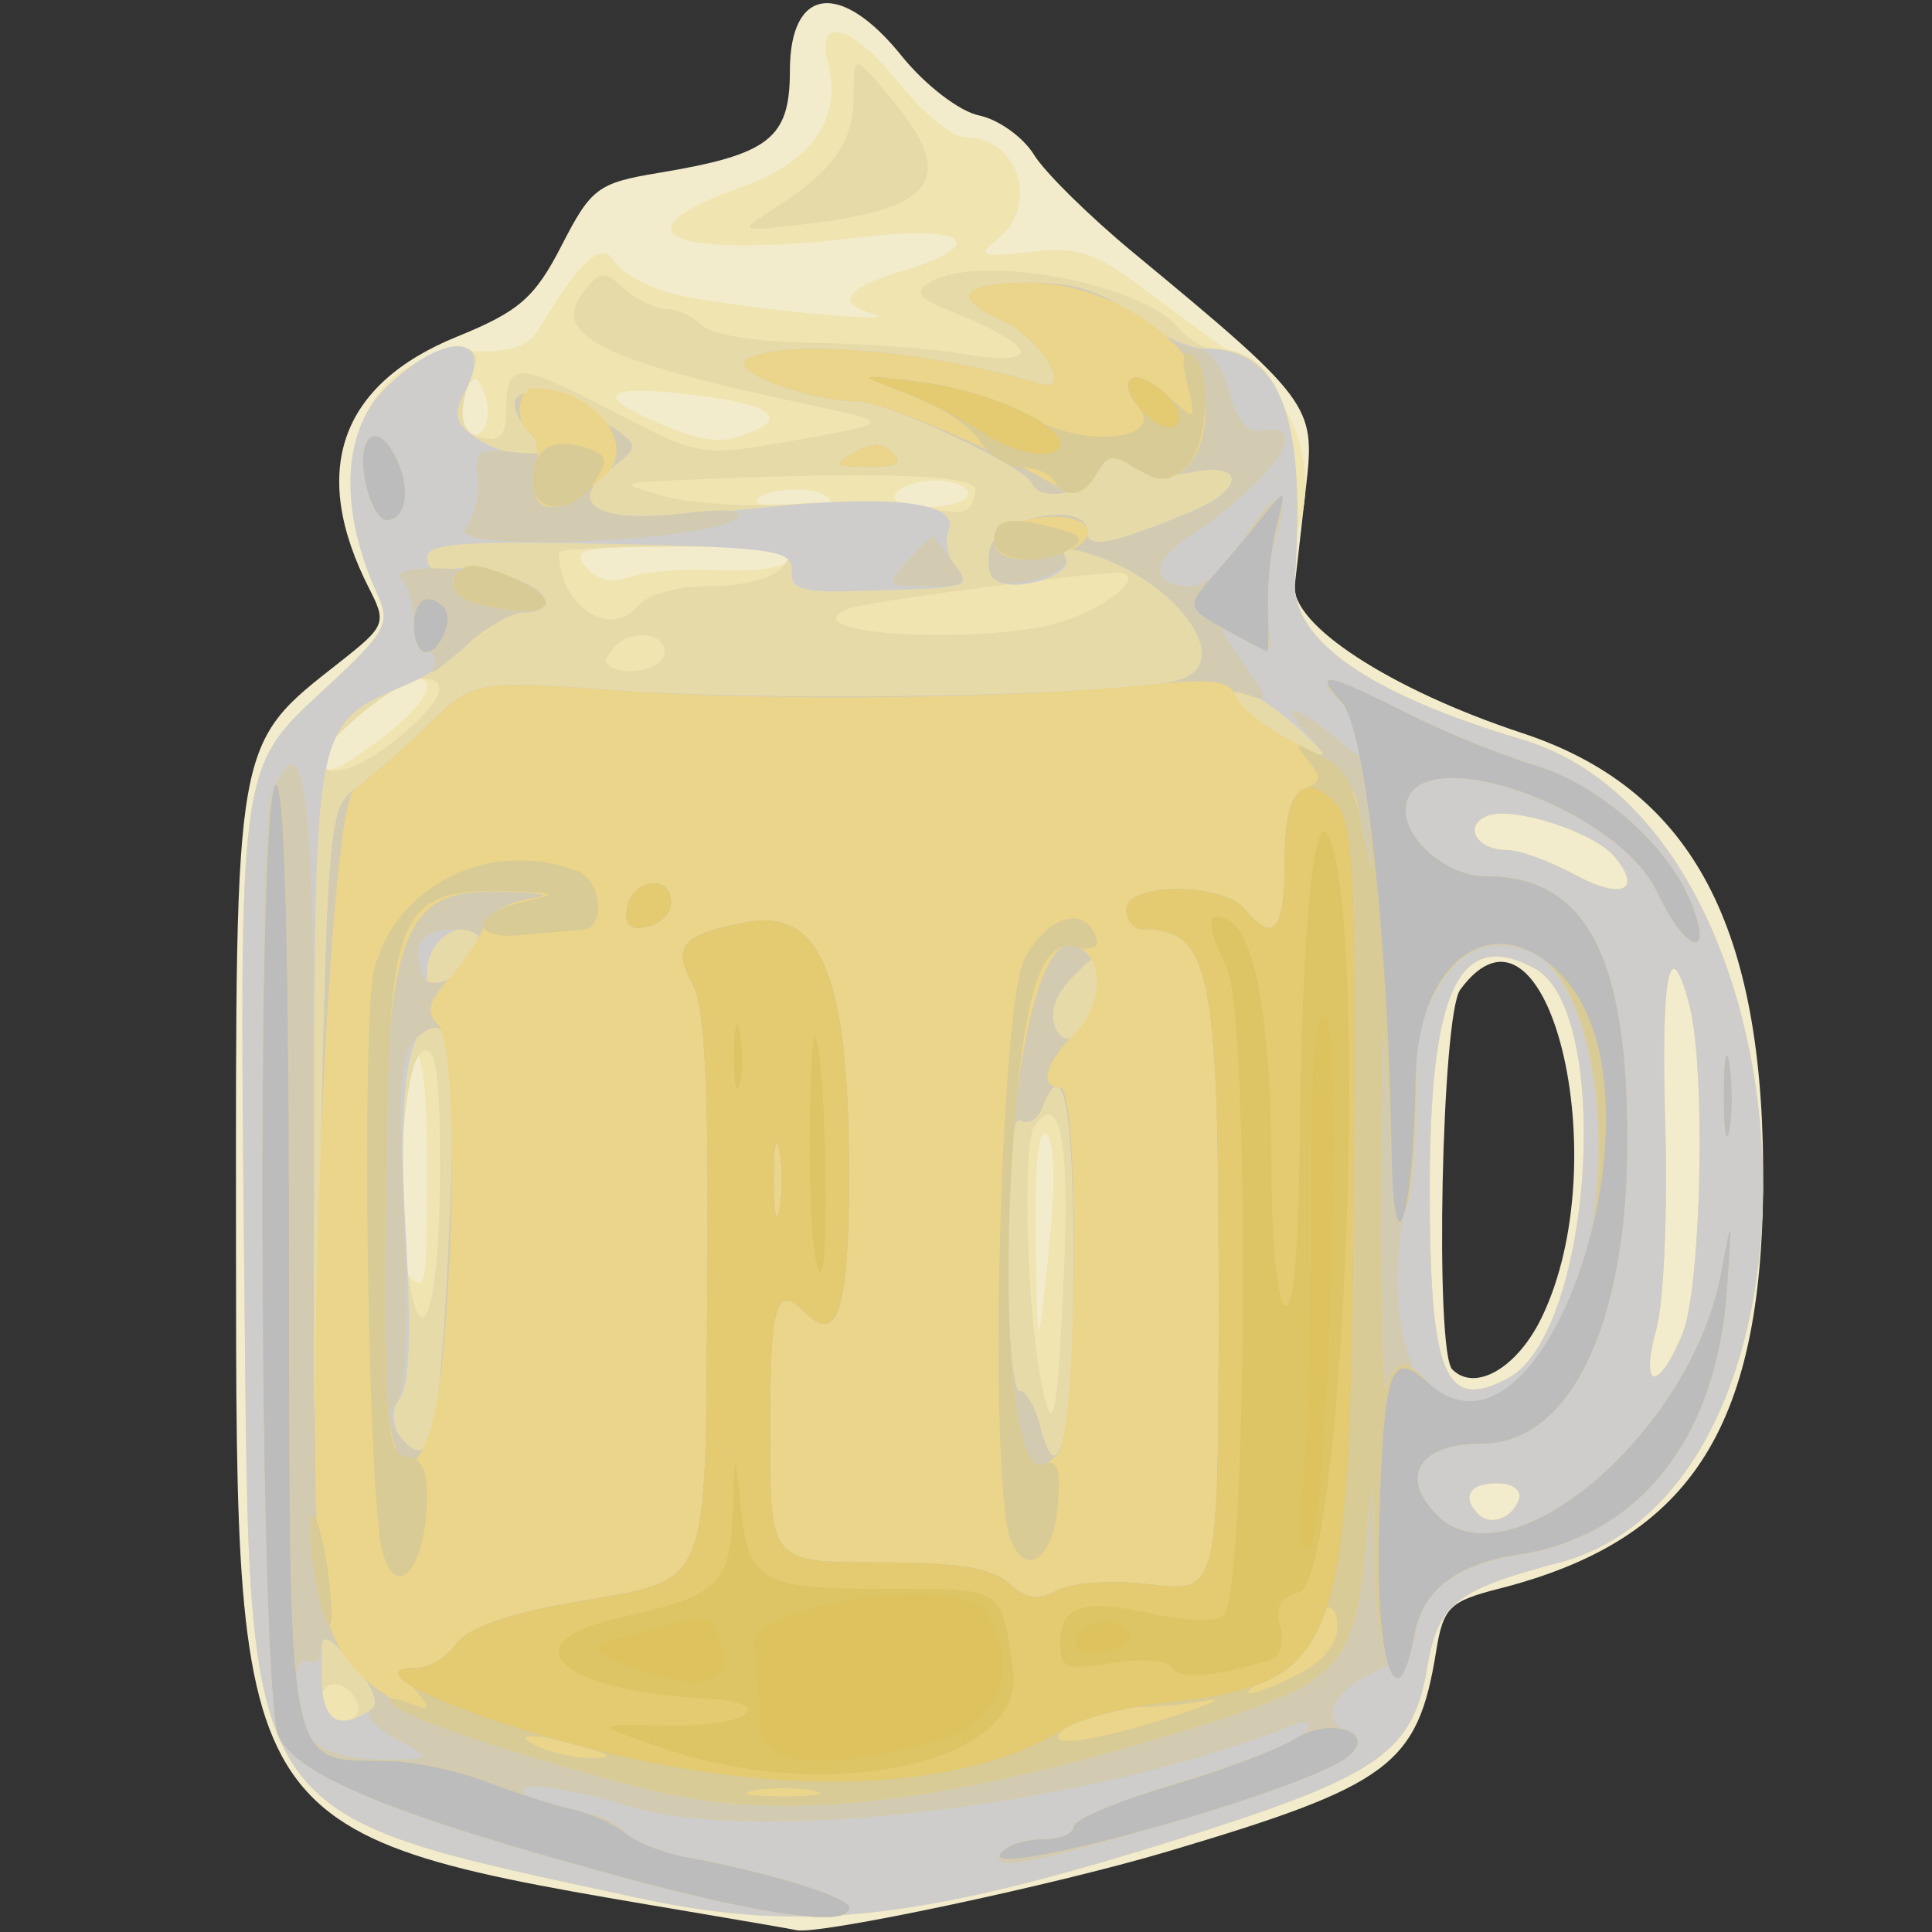 <?xml version="1.0" encoding="UTF-8" standalone="no"?>
<svg
   xmlns:dc="http://purl.org/dc/elements/1.1/"
   xmlns:cc="http://creativecommons.org/ns#"
   xmlns:rdf="http://www.w3.org/1999/02/22-rdf-syntax-ns#"
   xmlns:svg="http://www.w3.org/2000/svg"
   xmlns="http://www.w3.org/2000/svg"
   xmlns:sodipodi="http://sodipodi.sourceforge.net/DTD/sodipodi-0.dtd"
   xmlns:inkscape="http://www.inkscape.org/namespaces/inkscape"
   cursor="default"
   viewBox="0 0 256 256"
   version="1.1"
   id="svg50"
   sodipodi:docname="monkey_banana_milkshake.svg"
   inkscape:version="1.0.1 (3bc2e813f5, 2020-09-07)">
  <rect x="0" y="0" width="256" height="256" fill="#333333" stroke="none"/>
  <defs
     id="defs54" />
  <sodipodi:namedview
     pagecolor="#ffffff"
     bordercolor="#666666"
     borderopacity="1"
     objecttolerance="10"
     gridtolerance="10"
     guidetolerance="10"
     inkscape:pageopacity="0"
     inkscape:pageshadow="2"
     inkscape:window-width="1339"
     inkscape:window-height="1018"
     id="namedview52"
     showgrid="false"
     inkscape:zoom="2.90625"
     inkscape:cx="139.0902"
     inkscape:cy="128"
     inkscape:window-x="0"
     inkscape:window-y="0"
     inkscape:window-maximized="0"
     inkscape:current-layer="svg50"
     inkscape:snap-global="false" />
  <g
     id="g5463"
     transform="matrix(1.012,0,0,1.012,14.458,-17.551)">
    <path
       style="fill:#f3eccc;stroke-width:1.727"
       d="M 75.941,267.634 C 16.257,257.565 16.657,258.153 16.616,180.454 c -0.035,-66.985 -0.305,-65.483 13.711,-76.517 5.85,-4.606 6.022,-5.043 3.741,-9.501 -7.874,-15.387 -3.903,-26.769 11.523,-33.03 8.095,-3.286 10.156,-5.085 13.67,-11.94 3.844,-7.498 4.745,-8.172 12.688,-9.487 14.504,-2.401 17.188,-4.486 17.188,-13.357 0,-11.015 6.653,-11.889 14.66,-1.926 3.025,3.764 7.548,7.242 10.094,7.76 2.537,0.517 5.779,2.831 7.204,5.144 1.425,2.312 7.255,8.061 12.956,12.775 23.212,19.194 23.88,20.085 22.712,30.295 -0.572,5.001 -1.252,10.971 -1.512,13.266 -0.583,5.16 12.521,13.697 29.759,19.388 21.742,7.178 31.324,24.412 31.563,56.766 0.249,33.797 -9.098,48.757 -34.517,55.245 -6.595,1.683 -7.37,2.455 -8.315,8.286 -2.404,14.821 -5.986,17.483 -35.199,26.161 -14.904,4.428 -45.713,10.954 -48.541,10.283 -0.475,-0.113 -6.802,-1.207 -14.06,-2.431 z M 187.52,189.955 c 10.108,-20.703 0.759,-58.58 -10.619,-43.02 -2.432,3.326 -3.347,47.399 -1.032,49.715 2.983,2.983 8.462,-0.165 11.65,-6.695 z"
       id="path5485" />
    <path
       style="fill:#f0e4b1;stroke-width:1.727"
       d="M 69.309,265.853 C 16.763,254.464 18.438,257.04 17.721,186.468 17.012,116.75 16.83,118.119 28.257,107.52 36.349,100.015 36.894,99.022 35.091,95.065 27.339,78.05 33.465,62.786 47.831,63.326 c 4.63,0.174 7.093,-0.656 8.384,-2.824 5.393,-9.06 8.367,-11.749 9.923,-8.97 0.836,1.494 4.41,3.443 7.941,4.331 6.586,1.656 31.302,4.09 25.854,2.546 -4.886,-1.385 -3.506,-3.367 3.887,-5.582 11.416,-3.42 8.609,-6.066 -4.75,-4.476 -25.354,3.017 -33.725,-0.319 -16.317,-6.502 9.231,-3.279 13.197,-8.886 11.387,-16.1 -1.657,-6.602 3.088,-5.255 9.472,2.69 3.054,3.8 6.915,6.91 8.581,6.91 6.908,0 9.658,8.821 4.151,13.313 -2.702,2.204 -2.247,2.38 4.291,1.654 6.217,-0.69 8.401,0.005 14.553,4.634 3.981,2.995 10.01,7.422 13.397,9.836 6.973,4.97 9.903,14.699 6.823,22.653 -4.223,10.906 5.266,19.475 29.601,26.731 39.223,11.695 43.029,97.751 4.767,107.797 -13.514,3.548 -15.799,5.382 -17.208,13.807 -1.787,10.685 -6.263,13.944 -29.273,21.316 -36.361,11.649 -52.08,13.51 -73.988,8.761 z M 184.614,213.6 c 0.382,-1.146 -0.905,-2.051 -2.915,-2.051 -3.588,0 -4.664,1.814 -2.411,4.067 1.6,1.6 4.485,0.509 5.326,-2.015 z m -1.426,-15.82 c 11.064,-5.921 13.759,-48.137 3.425,-53.667 -9.85,-5.271 -13.696,2.806 -13.696,28.764 0,24.605 1.958,29.352 10.271,24.903 z m 22.773,-5.665 c 2.52,-5.973 3.147,-34.681 0.943,-43.186 -2.561,-9.884 -3.736,-4.053 -3.152,15.649 0.332,11.22 -0.188,23.269 -1.156,26.775 -2.174,7.874 0.143,8.399 3.366,0.762 z m -83.187,-26.218 c -1.089,-1.089 -1.6,3.761 -1.451,13.78 0.23,15.461 0.23,15.461 1.68,1.68 0.91,-8.645 0.824,-14.406 -0.23,-15.461 z m -81.143,4.091 c 0,-9.993 -0.624,-15.263 -1.727,-14.581 -1.903,1.176 -2.419,27.235 -0.576,29.079 2.147,2.147 2.303,1.167 2.303,-14.497 z M 197.127,129.525 c -2.675,-3.223 -13.287,-6.66 -16.617,-5.382 -3.281,1.259 -1.505,4.488 2.469,4.488 1.621,0 5.657,1.464 8.967,3.254 6.126,3.312 8.855,2.068 5.181,-2.36 z M 35.855,113.86 c 5.596,-4.268 7.455,-7.686 4.182,-7.686 -2.227,0 -12.225,8.602 -12.225,10.518 0,2.527 1.887,1.863 8.042,-2.833 z M 79.938,92.012 c 4.441,0.238 8.568,-0.364 9.171,-1.34 0.717,-1.16 -4.086,-1.773 -13.901,-1.773 -13.233,0 -14.74,0.309 -12.814,2.63 1.458,1.756 3.393,2.201 5.826,1.34 2.004,-0.71 7.277,-1.096 11.718,-0.857 z M 93.696,82.175 c -2.144,-1.358 -8.878,-0.691 -8.878,0.88 0,0.364 2.526,0.65 5.614,0.636 3.817,-0.018 4.862,-0.503 3.264,-1.516 z m 18.761,-0.185 c 0,-0.95 -1.897,-1.727 -4.217,-1.727 -2.319,0 -4.697,0.777 -5.284,1.727 -0.623,1.008 1.134,1.727 4.217,1.727 2.906,0 5.284,-0.777 5.284,-1.727 z M 49.205,69.134 c -1.065,-2.774 -1.328,-2.801 -2.741,-0.275 -1.866,3.335 -0.007,7.271 2.33,4.933 0.874,-0.874 1.059,-2.97 0.411,-4.658 z m 34.608,4.898 c 5.169,-1.983 2.713,-3.738 -6.914,-4.941 -11.556,-1.444 -13.752,-0.178 -5.73,3.304 6.613,2.87 8.72,3.143 12.644,1.637 z"
       id="path5483" />
    <path
       style="fill:#e7daa9;stroke-width:1.727"
       d="M 69.309,265.853 C 16.763,254.464 18.438,257.04 17.721,186.468 17.012,116.75 16.83,118.119 28.257,107.52 36.349,100.015 36.894,99.022 35.091,95.065 30.095,84.1 30.482,73.873 36.105,68.25 c 5.88,-5.88 13.68,-7.39 11.566,-2.238 -2.197,5.353 -1.791,8.058 1.303,8.698 2.215,0.458 3.023,-0.487 3.023,-3.533 0,-6.573 1.327,-6.582 13.755,-0.09 11.707,6.115 11.707,6.115 24.32,3.861 12.612,-2.254 12.612,-2.254 1.52,-4.617 -27.813,-5.925 -34.13,-9.212 -29.176,-15.182 1.935,-2.331 2.482,-2.329 5.08,0.022 1.601,1.449 4.055,2.635 5.453,2.635 1.398,0 3.497,0.956 4.665,2.124 1.249,1.249 7.264,2.198 14.597,2.304 6.86,0.099 15.777,0.766 19.815,1.483 4.337,0.77 7.342,0.641 7.342,-0.314 0,-0.889 -3.304,-2.934 -7.342,-4.544 -6.289,-2.507 -6.907,-3.177 -4.308,-4.672 6.364,-3.663 27.461,0.284 32.23,6.031 1.265,1.524 3.327,2.771 4.583,2.771 8.805,0 12.147,9.422 10.723,30.23 -0.537,7.844 9.505,14.914 29.757,20.953 39.223,11.695 43.029,97.751 4.767,107.797 -13.514,3.548 -15.799,5.382 -17.208,13.807 -1.787,10.685 -6.263,13.944 -29.273,21.316 -36.361,11.649 -52.08,13.51 -73.988,8.761 z M 32.599,240.591 c -1.068,-3.203 -4.786,-3.734 -4.786,-0.684 0,1.504 1.231,2.735 2.735,2.735 1.504,0 2.427,-0.923 2.051,-2.051 z M 184.614,213.6 c 0.382,-1.146 -0.905,-2.051 -2.915,-2.051 -3.588,0 -4.664,1.814 -2.411,4.067 1.6,1.6 4.485,0.509 5.326,-2.015 z m -59.584,-29.989 c 0.769,-17.105 -0.614,-23.719 -3.911,-18.703 -1.647,2.506 -0.876,25.474 1.16,34.549 1.377,6.137 1.897,3.143 2.751,-15.846 z m 58.158,14.169 c 11.064,-5.921 13.759,-48.137 3.425,-53.667 -9.85,-5.271 -13.696,2.806 -13.696,28.764 0,24.605 1.958,29.352 10.271,24.903 z m 22.773,-5.665 c 2.52,-5.973 3.147,-34.681 0.943,-43.186 -2.561,-9.884 -3.736,-4.053 -3.152,15.649 0.332,11.22 -0.188,23.269 -1.156,26.775 -2.174,7.874 0.143,8.399 3.366,0.762 z m -162.629,-21.737 c 0.02,-12.136 -0.508,-15.947 -2.133,-15.411 -2.554,0.842 -3.787,17.557 -2.125,28.802 1.827,12.361 4.228,4.811 4.258,-13.392 z m 153.794,-40.853 c -2.675,-3.223 -13.287,-6.66 -16.617,-5.382 -3.281,1.259 -1.505,4.488 2.469,4.488 1.621,0 5.657,1.464 8.967,3.254 6.126,3.312 8.855,2.068 5.181,-2.36 z M 38.045,113.794 c 5.73,-4.821 6.779,-7.62 2.856,-7.62 -2.871,0 -13.088,8.211 -13.088,10.518 0,2.966 4.918,1.573 10.232,-2.898 z m 34.681,-11.075 c 0,-2.52 -4.321,-3.039 -6.436,-0.774 -1.648,1.764 -1.646,2.406 0.009,2.984 2.622,0.916 6.427,-0.392 6.427,-2.21 z m 52.627,-4.163 c 6.079,-2.116 10.494,-6.209 6.682,-6.197 -4.402,0.015 -32.935,3.784 -35.125,4.64 -8.901,3.479 18.595,4.983 28.442,1.556 z M 69.271,96.673 c 1.295,-1.56 5.075,-2.591 9.501,-2.591 4.426,0 8.206,-1.031 9.501,-2.591 1.885,-2.271 0.204,-2.591 -13.608,-2.591 -8.667,0 -15.759,0.352 -15.759,0.782 0,6.909 6.689,11.42 10.365,6.991 z M 113.443,81.508 c 0.298,-2.028 -12.819,-2.472 -38.557,-1.306 -8.205,0.372 -8.205,0.372 -2.159,2.132 3.325,0.968 11.099,1.41 17.274,0.982 6.176,-0.428 13.56,-0.269 16.411,0.352 5.691,1.241 6.572,0.971 7.031,-2.161 z M 87.41,44.42 c 7.517,-4.829 10.077,-8.553 10.077,-14.659 0,-5.404 0,-5.404 4.894,0.459 8.658,10.37 6.002,14.411 -10.786,16.413 -9.368,1.117 -9.368,1.117 -4.186,-2.212 z"
       id="path5481" />
    <path
       style="fill:#cecdcb;stroke-width:1.727"
       d="M 69.309,265.853 C 16.763,254.464 18.438,257.04 17.721,186.468 17.012,116.75 16.83,118.119 28.257,107.52 36.349,100.015 36.894,99.022 35.091,95.065 30.095,84.1 30.482,73.873 36.105,68.25 c 7.589,-7.589 14.611,-7.368 10.491,0.33 -1.59,2.97 -1.371,4.057 1.194,5.932 4.12,3.013 10.988,3.204 8.008,0.223 -6.276,-6.276 -0.862,-8.233 7.863,-2.841 6.025,3.723 6.025,3.723 1.931,6.897 -7.782,6.033 -2.396,7.378 20.091,5.016 16.873,-1.772 25.652,-0.7 24.247,2.961 -0.542,1.413 -0.1,3.637 0.983,4.941 2.127,2.562 1.73,2.648 -14.001,3.042 -6.319,0.158 -7.731,-0.355 -7.548,-2.74 0.2,-2.608 -2.442,-2.992 -23.755,-3.455 -19.379,-0.421 -23.98,-0.067 -23.978,1.84 0.002,1.51 1.248,2.035 3.457,1.458 3.597,-0.941 12.056,2.132 12.08,4.387 0.007,0.713 -1.421,1.296 -3.174,1.296 -1.753,0 -4.652,1.619 -6.443,3.597 -1.791,1.979 -5.604,4.592 -8.473,5.808 -12.238,5.184 -12.114,4.591 -12.249,58.576 -0.121,48.621 -0.121,48.621 0.864,3.134 0.929,-42.903 1.181,-45.628 4.44,-47.97 1.9,-1.366 6.213,-5.137 9.584,-8.381 6.13,-5.898 6.13,-5.898 25.048,-4.542 20.521,1.47 63.236,0.751 72.746,-1.225 8.432,-1.752 0.828,-13.032 -11.29,-16.746 -2.757,-0.845 -3.726,-0.647 -2.952,0.604 1.287,2.083 -6.447,4.624 -9.095,2.988 -0.915,-0.565 -1.277,-2.505 -0.805,-4.311 1.054,-4.03 12.637,-6.135 12.637,-2.297 0,2.509 2.778,2.03 13.388,-2.31 7.384,-3.02 7.514,-6.739 0.185,-5.273 -3.259,0.652 -6.433,0.253 -7.941,-0.998 -2.007,-1.666 -2.841,-1.494 -4.157,0.857 -1.682,3.006 -7.634,4.065 -8.672,1.543 -0.898,-2.181 -19,-10.693 -22.739,-10.693 -6.366,0 -16.963,-3.952 -14.606,-5.448 4.468,-2.835 23.881,-1.268 38.214,3.084 4.826,1.465 0.424,-5.89 -5.005,-8.364 -6.497,-2.96 -5.019,-4.819 3.83,-4.819 5.917,0 9.539,1.141 13.704,4.319 3.114,2.375 7.225,4.319 9.136,4.319 10.023,0 13.397,8.56 11.913,30.23 -0.537,7.844 9.505,14.914 29.757,20.953 39.223,11.695 43.029,97.751 4.767,107.797 -13.514,3.548 -15.799,5.382 -17.208,13.807 -1.787,10.685 -6.263,13.944 -29.273,21.316 -36.361,11.649 -52.08,13.51 -73.988,8.761 z M 34.136,241.314 c 1.4,-0.891 0.749,-2.735 -2.159,-6.116 -4.164,-4.841 -4.164,-4.841 -4.164,1.302 0,6.059 1.988,7.573 6.323,4.814 z M 184.614,213.6 c 0.382,-1.146 -0.905,-2.051 -2.915,-2.051 -3.588,0 -4.664,1.814 -2.411,4.067 1.6,1.6 4.485,0.509 5.326,-2.015 z M 44.479,179.337 c 0.786,-18.16 0.553,-26.353 -0.774,-27.172 -4.351,-2.689 -6.026,6.319 -4.887,26.27 0.784,13.722 0.53,20.475 -0.831,22.115 -2.292,2.762 1.442,8.711 3.915,6.238 0.799,-0.799 1.958,-13.151 2.577,-27.451 z m 81.798,3.606 c 0,-21.118 -1.337,-27.774 -4.122,-20.518 -0.57,1.485 -1.819,2.217 -2.776,1.625 -1.126,-0.696 -1.74,5.359 -1.74,17.165 0,10.032 0.693,18.24 1.54,18.24 0.847,0 2.036,1.975 2.642,4.389 2.526,10.065 4.455,1.015 4.455,-20.902 z m 56.911,14.836 c 11.064,-5.921 13.759,-48.137 3.425,-53.667 -9.85,-5.271 -13.696,2.806 -13.696,28.764 0,24.605 1.958,29.352 10.271,24.903 z m 22.773,-5.665 c 2.52,-5.973 3.147,-34.681 0.943,-43.186 -2.561,-9.884 -3.736,-4.053 -3.152,15.649 0.332,11.22 -0.188,23.269 -1.156,26.775 -2.174,7.874 0.143,8.399 3.366,0.762 z m -76.23,-46.923 c 0,-3.509 0,-3.509 -3.522,0.014 -2.322,2.322 -3.11,4.595 -2.313,6.672 1.543,4.022 5.836,-0.896 5.836,-6.686 z M 48.089,139.694 c -2.196,-2.196 -6.456,0.98 -6.456,4.814 0,3.893 0,3.893 3.791,0.102 2.085,-2.085 3.284,-4.297 2.666,-4.916 z M 197.127,129.525 c -2.675,-3.223 -13.287,-6.66 -16.617,-5.382 -3.281,1.259 -1.505,4.488 2.469,4.488 1.621,0 5.657,1.464 8.967,3.254 6.126,3.312 8.855,2.068 5.181,-2.36 z m -42.012,-17.359 c -4.505,-3.963 -8.109,-5.463 -8.109,-3.375 0,0.97 10.689,7.765 12.092,7.687 0.475,-0.026 -1.317,-1.967 -3.983,-4.312 z M 97.509,76.576 c 2.286,-1.329 3.73,-1.314 5.096,0.053 1.39,1.39 0.527,1.892 -3.19,1.854 -4.467,-0.046 -4.703,-0.281 -1.906,-1.906 z"
       id="path5479" />
    <path
       style="fill:#d3cbb1;stroke-width:1.727"
       d="M 67.544,263.214 C 37.111,254.989 24.382,249.761 22.176,244.58 20.007,239.488 19.176,126.413 21.269,121.318 c 4.417,-10.749 5.678,-0.403 5.577,45.766 -0.103,47.055 -0.103,47.055 0.864,1.568 0.912,-42.915 1.162,-45.628 4.421,-47.97 1.9,-1.366 6.213,-5.137 9.584,-8.381 6.13,-5.898 6.13,-5.898 25.048,-4.542 20.521,1.47 63.236,0.751 72.746,-1.225 8.432,-1.752 0.828,-13.032 -11.29,-16.746 -2.589,-0.794 -3.709,-0.62 -3.035,0.47 1.168,1.889 -6.788,4.496 -9.19,3.012 -0.817,-0.505 -1.1,-2.395 -0.627,-4.201 1.054,-4.03 12.637,-6.135 12.637,-2.297 0,2.509 2.778,2.03 13.388,-2.31 7.384,-3.02 7.514,-6.739 0.185,-5.273 -3.259,0.652 -6.433,0.253 -7.941,-0.998 -2.007,-1.666 -2.841,-1.494 -4.157,0.857 -1.682,3.006 -7.634,4.065 -8.672,1.543 -0.898,-2.181 -19,-10.693 -22.739,-10.693 -6.366,0 -16.963,-3.952 -14.606,-5.448 4.468,-2.835 23.881,-1.268 38.214,3.084 4.826,1.465 0.424,-5.89 -5.005,-8.364 -6.497,-2.96 -5.019,-4.819 3.83,-4.819 5.917,0 9.539,1.141 13.704,4.319 3.114,2.375 6.858,4.319 8.319,4.319 1.54,0 3.283,2.36 4.147,5.614 1.026,3.863 2.388,5.456 4.368,5.107 6.754,-1.191 1.134,6.849 -9.765,13.971 -5.034,3.29 -4.8,6.402 0.481,6.402 1.827,0 4.756,-2.668 6.878,-6.264 4.333,-7.345 6.511,-6.654 3.774,1.198 -1.05,3.011 -1.423,7.41 -0.83,9.775 1.011,4.03 0.831,4.167 -2.87,2.186 -3.949,-2.113 -3.949,-2.113 -0.125,3.256 3.182,4.469 3.323,5.178 0.84,4.225 -5.049,-1.938 -1.041,2.63 5.035,5.737 5.505,2.815 5.505,2.815 2.05,-1.173 -3.6,-4.156 -0.775,-3.291 4.75,1.455 2.693,2.313 3.023,2.307 3.023,-0.051 0,-1.456 -1.185,-3.631 -2.633,-4.832 -4.957,-4.114 -1.167,-3.654 7.949,0.966 5.013,2.54 12.69,5.681 17.061,6.979 8.588,2.55 17.757,10.731 20.66,18.434 2.737,7.26 -1.042,5.838 -4.588,-1.727 -5.274,-11.252 -31.653,-20.379 -32.933,-11.395 -0.585,4.103 5.251,9.236 10.501,9.236 13.064,0 18.546,10.353 18.494,34.925 -0.051,23.863 -7.552,39.355 -19.056,39.355 -8.222,0 -10.9,4.308 -5.831,9.378 9.408,9.408 33.26,-10.9 37.129,-31.613 1.469,-7.863 1.482,-7.828 0.799,2.092 -1.331,19.338 -11.353,32.152 -27.116,34.673 -8.323,1.331 -13.527,5.165 -13.527,9.965 0,1.777 -1.78,3.907 -3.958,4.735 -6.262,2.381 -8.944,6.422 -5.53,8.333 4.262,2.385 0.623,4.491 -18.152,10.508 -20.547,6.585 -28.492,8.258 -26.89,5.665 0.65,-1.052 3.079,-1.912 5.398,-1.912 2.319,0 4.217,-0.73 4.217,-1.623 0,-0.893 6.57,-3.627 14.6,-6.076 8.03,-2.449 15.154,-5.349 15.83,-6.444 0.855,-1.384 0.223,-1.589 -2.076,-0.673 -25.811,10.291 -69.565,15.617 -86.381,10.516 -10.051,-3.049 -16.88,-3.52 -12.799,-0.882 1.425,0.921 4.245,1.686 6.266,1.701 2.021,0.014 4.575,1.111 5.675,2.436 1.1,1.325 4.499,2.82 7.553,3.322 10.395,1.708 21.964,5.212 21.964,6.652 0,2.55 -10.797,1.115 -29.367,-3.903 z m -30.039,-18.231 c -2.82,-1.527 -4.202,-3.191 -3.178,-3.824 1.126,-0.696 0.236,-2.954 -2.351,-5.961 -2.986,-3.471 -4.164,-4.051 -4.164,-2.051 0,1.534 -0.777,2.309 -1.727,1.722 -1.005,-0.621 -1.727,1.105 -1.727,4.131 0,6.154 3.575,8.727 12.092,8.703 6.046,-0.017 6.046,-0.017 1.055,-2.72 z m 6.932,-63.952 c 1.283,-26.875 0.599,-31.758 -3.921,-28.007 -2.407,1.998 -2.677,5.418 -1.914,24.24 0.569,14.027 0.243,22.559 -0.904,23.707 -1.239,1.239 -1.091,2.639 0.479,4.531 3.973,4.787 5.067,0.508 6.26,-24.471 z m 81.84,1.912 c 0,-21.118 -1.337,-27.774 -4.122,-20.518 -0.57,1.485 -1.819,2.217 -2.776,1.625 -1.126,-0.696 -1.74,5.359 -1.74,17.165 0,10.032 0.693,18.24 1.54,18.24 0.847,0 2.036,1.975 2.642,4.389 2.526,10.065 4.455,1.015 4.455,-20.902 z m 63.915,8.739 c 6.341,-12.682 6.417,-39.799 0.131,-46.498 -8.31,-8.854 -19.133,-2.319 -19.133,11.554 0,3.802 -0.912,13.763 -2.027,22.136 -3.132,23.527 11.28,32.305 21.029,12.807 z m -60.461,-46.491 c 0,-3.509 0,-3.509 -3.522,0.014 -2.322,2.322 -3.11,4.595 -2.313,6.672 1.543,4.022 5.836,-0.896 5.836,-6.686 z m -81.19,-4.736 c 0,-1.963 -6.453,-1.869 -7.677,0.112 -0.534,0.864 -0.484,2.841 0.111,4.393 1.137,2.962 7.566,-0.866 7.566,-4.505 z m 162.874,20.133 c 0.014,-4.75 0.348,-6.489 0.746,-3.863 0.397,2.626 0.386,6.513 -0.024,8.637 -0.41,2.125 -0.735,-0.024 -0.722,-4.774 z M 42.331,104.879 c 0.678,-1.188 0.41,-2.159 -0.597,-2.159 -1.006,0 -1.829,-1.788 -1.829,-3.973 0,-2.185 -0.738,-4.712 -1.639,-5.614 -1.901,-1.903 8.965,-1.822 15.027,0.113 4.557,1.454 5.19,4.292 0.958,4.292 -1.611,0 -5.229,2.138 -8.041,4.75 -2.812,2.613 -4.557,3.779 -3.879,2.591 z M 104.694,90.617 c 1.725,-1.906 3.231,-3.266 3.348,-3.023 0.116,0.243 1.253,1.803 2.525,3.465 2.093,2.735 1.774,3.023 -3.348,3.023 -5.558,0 -5.604,-0.063 -2.525,-3.465 z M 46.594,86.575 c 1.21,-1.458 1.949,-4.447 1.642,-6.641 -0.49,-3.506 0.07,-3.919 4.624,-3.409 4.197,0.47 4.772,0.158 3.023,-1.641 -6.265,-6.445 -1.056,-8.448 7.776,-2.989 6.025,3.723 6.025,3.723 1.931,6.897 -5.866,4.548 -1.54,7.107 9.726,5.752 5.465,-0.657 8.003,-0.438 6.91,0.598 -3.285,3.112 -38.192,4.517 -35.633,1.434 z M 33.729,81.224 c -1.568,-6.247 0.989,-9.267 3.644,-4.305 2.202,4.114 1.645,8.526 -1.075,8.526 -0.83,0 -1.986,-1.899 -2.569,-4.22 z m 63.78,-4.648 c 2.286,-1.329 3.73,-1.314 5.096,0.053 1.39,1.39 0.527,1.892 -3.19,1.854 -4.467,-0.046 -4.703,-0.281 -1.906,-1.906 z"
       id="path5477" />
    <path
       style="fill:#ebd58b;stroke-width:1.727"
       d="M 67.544,263.214 C 37.128,254.994 24.383,249.761 22.163,244.58 19.628,238.663 19.259,122.683 21.767,120.18 c 1.152,-1.149 1.749,19.039 1.792,60.555 0.072,69.846 -0.47,67.002 12.79,67.165 3.381,0.042 9.257,1.271 13.058,2.732 3.8,1.461 8.853,3.083 11.228,3.605 2.375,0.522 5.485,1.918 6.91,3.104 1.425,1.185 4.923,2.587 7.774,3.115 11.103,2.056 21.593,5.292 21.593,6.662 0,2.55 -10.797,1.115 -29.367,-3.903 z m 49.118,-3.113 c 0.65,-1.052 3.079,-1.912 5.398,-1.912 2.319,0 4.217,-0.744 4.217,-1.654 0,-0.91 5.636,-3.31 12.524,-5.333 6.888,-2.023 14.29,-4.806 16.449,-6.184 4.647,-2.966 10.922,-0.883 6.981,2.317 -5.444,4.421 -47.733,16.269 -45.569,12.766 z m -46.704,-8.634 c -30.514,-7.95 -39.114,-12.773 -41.746,-23.411 -3.145,-12.716 0.213,-104.713 3.919,-107.376 1.9,-1.365 6.213,-5.136 9.584,-8.38 6.13,-5.898 6.13,-5.898 25.048,-4.539 19.768,1.42 51.171,1.082 69.218,-0.744 8.548,-0.865 10.761,-0.568 11.576,1.556 0.554,1.444 4.143,4.225 7.974,6.18 4.187,2.136 7.301,5.096 7.806,7.42 0.462,2.126 1.206,5.809 1.655,8.184 0.448,2.375 0.413,-0.734 -0.079,-6.91 -0.533,-6.697 -1.995,-12.448 -3.622,-14.251 -3.721,-4.123 -1.897,-3.806 8.534,1.479 4.887,2.476 12.461,5.564 16.832,6.862 8.588,2.55 17.757,10.731 20.66,18.434 2.737,7.26 -1.042,5.838 -4.588,-1.727 -5.274,-11.252 -31.653,-20.379 -32.933,-11.395 -0.585,4.103 5.251,9.236 10.501,9.236 13.064,0 18.546,10.353 18.494,34.925 -0.051,23.863 -7.552,39.355 -19.056,39.355 -8.222,0 -10.9,4.308 -5.831,9.378 9.408,9.408 33.26,-10.9 37.129,-31.613 1.469,-7.863 1.482,-7.828 0.799,2.092 -1.342,19.49 -11.477,32.305 -27.443,34.699 -7.901,1.185 -12.404,4.648 -13.454,10.349 -1.753,9.514 -4.941,4.13 -5.201,-8.782 -0.272,-13.532 -0.272,-13.532 -1.296,-2.048 -1.275,14.301 -3.695,17.13 -18.764,21.942 -35.131,11.217 -57.319,13.879 -75.719,9.085 z m 54.246,-43.72 c 2.621,-2.621 2.947,-48.023 0.345,-48.023 -2.816,0 -1.979,-3.204 1.834,-7.016 4.069,-4.069 3.872,-10.823 -0.338,-11.625 -5.935,-1.13 -10.35,31.873 -7.644,57.144 1.263,11.797 2.12,13.203 5.803,9.52 z M 43.59,195.985 c 1.931,-19.791 1.651,-42.325 -0.553,-44.529 -1.582,-1.582 -1.246,-2.943 1.47,-5.96 1.936,-2.15 3.979,-5.214 4.539,-6.808 0.561,-1.594 3.203,-3.227 5.872,-3.628 3.255,-0.489 2.25,-0.815 -3.052,-0.988 -15.131,-0.495 -16.519,5.145 -15.591,63.351 0.256,16.045 5.713,14.972 7.314,-1.439 z m 125.789,0.017 c 0.764,0 2.39,1.206 3.613,2.679 1.354,1.631 4.309,2.476 7.553,2.159 18.214,-1.777 19.862,-60.117 1.699,-60.117 -5.749,0 -11.05,7.764 -11.068,16.212 -0.045,21.216 -2.567,26.294 -3.53,7.109 -0.882,-17.574 -0.965,-16.861 -1.095,9.501 -0.078,15.677 0.214,27.142 0.649,25.48 0.434,-1.663 1.415,-3.023 2.179,-3.023 z m 42.038,-35.413 c 0.014,-4.75 0.348,-6.489 0.746,-3.863 0.397,2.626 0.386,6.513 -0.024,8.637 -0.41,2.125 -0.735,-0.024 -0.722,-4.774 z M 39.905,99.264 c 0,-3.367 1.832,-4.502 3.912,-2.422 1.384,1.384 -0.427,5.877 -2.369,5.877 -0.848,0 -1.543,-1.555 -1.543,-3.455 z m 106.67,0.739 c -5.539,-3.005 -5.604,-3.232 -2.07,-7.217 1.474,-1.663 4.249,-4.966 6.166,-7.342 3.486,-4.319 3.486,-4.319 2.169,0.864 -0.724,2.85 -1.222,7.709 -1.107,10.797 0.116,3.088 0.071,5.583 -0.099,5.545 -0.17,-0.038 -2.447,-1.229 -5.06,-2.646 z M 48.11,96.346 c -3.221,-0.842 -3.989,-3.191 -1.538,-4.705 1.764,-1.09 10.574,2.736 10.594,4.601 0.014,1.372 -4.029,1.419 -9.056,0.105 z m 67.802,-8.121 c 0,-1.459 2.373,-2.679 6.046,-3.108 6.27,-0.732 8.616,2.427 3.314,4.462 -4.726,1.814 -9.36,1.144 -9.36,-1.354 z M 33.729,81.224 c -1.568,-6.247 0.989,-9.267 3.644,-4.305 2.202,4.114 1.645,8.526 -1.075,8.526 -0.83,0 -1.986,-1.899 -2.569,-4.22 z m 22.153,-1.867 c 0.458,-2.398 0.16,-4.776 -0.662,-5.284 -2.184,-1.35 -1.83,-5.903 0.46,-5.903 7.731,0 13.659,7.315 9.244,11.406 -6.037,5.595 -10.134,5.495 -9.041,-0.219 z m 66.94,0.928 c -7.652,-4.434 -21.839,-10.387 -24.755,-10.387 -6.366,0 -16.963,-3.952 -14.606,-5.448 4.468,-2.835 23.881,-1.268 38.214,3.084 4.826,1.465 0.424,-5.89 -5.005,-8.364 -6.471,-2.948 -5.03,-4.819 3.711,-4.819 11.227,0 23.171,8.501 23.171,16.492 0,7.354 -4.111,10.92 -9.041,7.841 -3.025,-1.889 -3.817,-1.807 -5.128,0.536 -1.727,3.085 -2.78,3.256 -6.561,1.065 z M 97.509,76.576 c 2.286,-1.329 3.73,-1.314 5.096,0.053 1.39,1.39 0.527,1.892 -3.19,1.854 -4.467,-0.046 -4.703,-0.281 -1.906,-1.906 z"
       id="path5475" />
    <path
       style="fill:#d9cb95;stroke-width:1.727"
       d="M 67.544,263.214 C 37.128,254.994 24.383,249.761 22.163,244.58 19.628,238.663 19.259,122.683 21.767,120.18 c 1.152,-1.149 1.749,19.039 1.792,60.555 0.072,69.846 -0.47,67.002 12.79,67.165 3.381,0.042 9.257,1.271 13.058,2.732 3.8,1.461 8.853,3.083 11.228,3.605 2.375,0.522 5.485,1.918 6.91,3.104 1.425,1.185 4.923,2.587 7.774,3.115 11.103,2.056 21.593,5.292 21.593,6.662 0,2.55 -10.797,1.115 -29.367,-3.903 z m 49.118,-3.113 c 0.65,-1.052 3.079,-1.912 5.398,-1.912 2.319,0 4.217,-0.744 4.217,-1.654 0,-0.91 5.636,-3.31 12.524,-5.333 6.888,-2.023 14.29,-4.806 16.449,-6.184 4.647,-2.966 10.922,-0.883 6.981,2.317 -5.444,4.421 -47.733,16.269 -45.569,12.766 z m -46.704,-8.634 c -17.057,-4.444 -30.598,-8.952 -32.644,-10.868 -1.087,-1.017 -0.446,-1.139 1.727,-0.328 3.069,1.146 3.19,0.964 1.084,-1.625 -2.036,-2.503 -1.989,-2.915 0.334,-2.915 1.488,0 3.72,-1.409 4.962,-3.132 1.477,-2.05 6.532,-3.885 14.628,-5.312 19.072,-3.361 17.953,-0.807 18.276,-41.679 0.207,-26.149 -0.304,-36.449 -1.956,-39.458 -2.711,-4.938 -1.307,-6.523 7.152,-8.077 9.668,-1.777 13.299,7.02 13.351,32.345 0.037,18.233 -1.415,23.092 -5.64,18.867 -3.941,-3.941 -4.686,-1.499 -4.686,15.352 0,17.274 0,17.274 14.115,17.274 10.439,0 14.901,0.711 17.131,2.729 2.29,2.073 3.828,2.294 6.396,0.919 1.922,-1.029 7.202,-1.357 12.236,-0.761 8.855,1.049 8.855,1.049 8.855,-38.622 0,-42.007 -1.102,-47.183 -10.044,-47.183 -1.126,0 -2.048,-1.166 -2.048,-2.591 0,-3.532 12.616,-3.532 15.547,0 3.753,4.522 5.182,2.84 5.182,-6.1 0,-6.197 0.756,-8.982 2.635,-9.703 2.166,-0.831 2.243,-1.487 0.432,-3.683 -1.941,-2.354 -1.743,-2.427 1.663,-0.612 3.648,1.944 4.357,3.515 6.346,14.053 0.448,2.375 0.413,-0.734 -0.079,-6.91 -0.533,-6.697 -1.995,-12.448 -3.622,-14.251 -3.721,-4.123 -1.897,-3.806 8.534,1.479 4.887,2.476 12.461,5.564 16.832,6.862 8.588,2.55 17.757,10.731 20.66,18.434 2.737,7.26 -1.042,5.838 -4.588,-1.727 -5.274,-11.252 -31.653,-20.379 -32.933,-11.395 -0.585,4.103 5.251,9.236 10.501,9.236 13.064,0 18.546,10.353 18.494,34.925 -0.051,23.863 -7.552,39.355 -19.056,39.355 -8.222,0 -10.9,4.308 -5.831,9.378 9.408,9.408 33.26,-10.9 37.129,-31.613 1.469,-7.863 1.482,-7.828 0.799,2.092 -1.342,19.49 -11.477,32.305 -27.443,34.699 -7.901,1.185 -12.404,4.648 -13.454,10.349 -1.753,9.514 -4.941,4.13 -5.201,-8.782 -0.272,-13.532 -0.272,-13.532 -1.296,-2.048 -1.275,14.301 -3.695,17.13 -18.764,21.942 -35.131,11.217 -57.319,13.879 -75.719,9.085 z m 22.202,0.32 c -2.138,-0.412 -5.636,-0.412 -7.773,0 -2.138,0.412 -0.389,0.749 3.887,0.749 4.275,0 6.024,-0.337 3.887,-0.749 z M 62.362,246.097 c -5.906,-1.892 -10.448,-1.892 -6.046,0 1.9,0.817 5.01,1.462 6.91,1.434 2.777,-0.041 2.608,-0.322 -0.864,-1.434 z m 78.599,-4.569 c 3.8,-1.267 4.966,-1.934 2.591,-1.482 -2.375,0.452 -6.696,0.832 -9.603,0.845 -2.906,0.014 -6.793,1.176 -8.637,2.584 -4.005,3.058 3.396,2.137 15.649,-1.948 z m 14.769,-4.976 c 3.109,-1.608 5.097,-4.006 5.097,-6.148 0,-1.932 -0.777,-3.032 -1.727,-2.445 -0.95,0.587 -1.727,2.163 -1.727,3.502 0,1.339 -2.138,3.594 -4.75,5.011 -6.273,3.403 -3.457,3.475 3.109,0.08 z m 13.649,-40.551 c 0.764,0 2.39,1.206 3.613,2.679 1.354,1.631 4.309,2.476 7.553,2.159 18.214,-1.777 19.862,-60.117 1.699,-60.117 -5.749,0 -11.05,7.764 -11.068,16.212 -0.045,21.216 -2.567,26.294 -3.53,7.109 -0.882,-17.574 -0.965,-16.861 -1.095,9.501 -0.078,15.677 0.214,27.142 0.649,25.48 0.434,-1.663 1.415,-3.023 2.179,-3.023 z M 87.765,167.93 c -0.412,-2.138 -0.749,-0.389 -0.749,3.887 0,4.275 0.337,6.024 0.749,3.887 0.412,-2.138 0.412,-5.636 0,-7.774 z m -60.816,55.71 c -0.664,-3.928 -0.844,-7.505 -0.402,-7.948 0.443,-0.443 1.323,2.434 1.956,6.393 0.633,3.959 0.814,7.536 0.402,7.948 -0.412,0.412 -1.293,-2.465 -1.956,-6.393 z m 8.857,-3.023 c -1.944,-6.704 -2.837,-69.928 -1.081,-76.451 3.004,-11.156 15.37,-17.08 26.631,-12.759 3.23,1.239 3.699,7.539 0.573,7.699 -1.188,0.061 -4.721,0.362 -7.853,0.669 -7.107,0.698 -6.581,-2.895 0.653,-4.462 4.219,-0.913 3.753,-1.124 -2.864,-1.296 -13.362,-0.346 -15.069,2.971 -15.449,30.026 -0.551,39.203 -0.263,44.05 2.624,44.05 1.711,0 2.591,1.712 2.591,5.041 0,9.19 -3.884,14.179 -5.826,7.483 z m 82.266,-1.584 c -2.989,-7.3 -1.482,-70.197 1.826,-76.259 3.059,-5.605 7.91,-6.963 9.357,-2.62 0.418,1.256 -0.592,1.693 -2.661,1.151 -4.719,-1.234 -7.065,6.592 -8.371,27.925 -1.391,22.728 0.46,41.221 3.989,39.867 2.007,-0.77 2.431,0.359 2.008,5.354 -0.588,6.951 -4.105,9.572 -6.149,4.581 z m 93.343,-58.445 c 0.014,-4.75 0.348,-6.489 0.746,-3.863 0.397,2.626 0.386,6.513 -0.024,8.637 -0.41,2.125 -0.735,-0.024 -0.722,-4.774 z M 67.843,136.129 c 0.728,-3.78 5.747,-4.315 5.747,-0.612 0,1.412 -1.431,2.843 -3.18,3.18 -2.309,0.445 -3.012,-0.259 -2.568,-2.568 z M 39.905,99.264 c 0,-3.367 1.832,-4.502 3.912,-2.422 1.384,1.384 -0.427,5.877 -2.369,5.877 -0.848,0 -1.543,-1.555 -1.543,-3.455 z m 106.67,0.739 c -5.539,-3.005 -5.604,-3.232 -2.07,-7.217 1.474,-1.663 4.249,-4.966 6.166,-7.342 3.486,-4.319 3.486,-4.319 2.169,0.864 -0.724,2.85 -1.222,7.709 -1.107,10.797 0.116,3.088 0.071,5.583 -0.099,5.545 -0.17,-0.038 -2.447,-1.229 -5.06,-2.646 z M 48.11,96.346 c -3.221,-0.842 -3.989,-3.191 -1.538,-4.705 1.764,-1.09 10.574,2.736 10.594,4.601 0.014,1.372 -4.029,1.419 -9.056,0.105 z m 67.802,-8.31 c 0,-2.798 2.037,-3.155 8.351,-1.464 3.012,0.806 3.449,1.45 1.727,2.541 -3.821,2.422 -10.079,1.754 -10.079,-1.077 z M 33.729,81.224 c -1.568,-6.247 0.989,-9.267 3.644,-4.305 2.202,4.114 1.645,8.526 -1.075,8.526 -0.83,0 -1.986,-1.899 -2.569,-4.22 z m 21.723,-0.86 c 0,-4.211 2.499,-5.821 6.877,-4.431 2.88,0.914 3.075,1.581 1.296,4.43 -2.749,4.402 -8.173,4.402 -8.173,9.19e-4 z m 68.234,-0.102 c -0.587,-0.95 -2.482,-1.727 -4.21,-1.727 -1.728,0 -4.209,-1.586 -5.512,-3.525 -1.304,-1.939 -5.479,-4.686 -9.28,-6.106 -6.91,-2.58 -6.91,-2.58 1.727,-1.506 4.75,0.591 11.162,2.624 14.247,4.516 6.734,4.131 17.764,3.074 14.092,-1.351 -3.268,-3.937 -0.239,-5.015 3.867,-1.376 3.724,3.3 3.724,3.3 2.533,-1.595 -0.783,-3.215 -0.575,-4.514 0.605,-3.785 2.785,1.721 2.118,12.309 -0.935,14.842 -2.238,1.858 -3.377,1.864 -6.309,0.033 -3.025,-1.889 -3.817,-1.807 -5.128,0.536 -1.763,3.15 -4.127,3.583 -5.697,1.043 z"
       id="path5473" />
    <path
       style="fill:#bcbcbc;stroke-width:1.727"
       d="M 67.544,263.214 C 37.128,254.994 24.383,249.761 22.163,244.58 19.628,238.663 19.259,122.683 21.767,120.18 c 1.152,-1.149 1.749,19.039 1.792,60.555 0.072,69.846 -0.47,67.002 12.79,67.165 3.381,0.042 9.257,1.271 13.058,2.732 3.8,1.461 8.853,3.083 11.228,3.605 2.375,0.522 5.485,1.918 6.91,3.104 1.425,1.185 4.923,2.587 7.774,3.115 11.103,2.056 21.593,5.292 21.593,6.662 0,2.55 -10.797,1.115 -29.367,-3.903 z m 49.118,-3.113 c 0.65,-1.052 3.079,-1.912 5.398,-1.912 2.319,0 4.217,-0.744 4.217,-1.654 0,-0.91 5.636,-3.31 12.524,-5.333 6.888,-2.023 14.29,-4.806 16.449,-6.184 4.647,-2.966 10.922,-0.883 6.981,2.317 -5.444,4.421 -47.733,16.269 -45.569,12.766 z m -55.138,-14.17 c -17.46,-4.681 -28.942,-10.199 -21.224,-10.199 1.575,0 3.879,-1.409 5.121,-3.132 1.477,-2.05 6.532,-3.885 14.628,-5.312 19.072,-3.361 17.953,-0.807 18.276,-41.679 0.207,-26.149 -0.304,-36.449 -1.956,-39.458 -2.711,-4.938 -1.307,-6.523 7.152,-8.077 9.668,-1.777 13.299,7.02 13.351,32.345 0.037,18.233 -1.415,23.092 -5.64,18.867 -3.941,-3.941 -4.686,-1.499 -4.686,15.352 0,17.274 0,17.274 14.115,17.274 10.439,0 14.901,0.711 17.131,2.729 2.29,2.073 3.828,2.294 6.396,0.919 1.922,-1.029 7.202,-1.357 12.236,-0.761 8.855,1.049 8.855,1.049 8.855,-38.622 0,-42.007 -1.102,-47.183 -10.044,-47.183 -1.126,0 -2.048,-1.166 -2.048,-2.591 0,-3.532 12.616,-3.532 15.547,0 3.739,4.505 5.182,2.85 5.182,-5.944 0,-9.453 2.336,-12.326 6.575,-8.087 2.451,2.451 2.746,8.636 2.44,51.083 -0.444,61.4 -1.557,64.341 -25.345,66.923 -4.795,0.521 -10.446,2.024 -12.558,3.341 -13.386,8.348 -37.485,9.187 -63.504,2.211 z m 26.241,-78.002 c -0.412,-2.138 -0.749,-0.389 -0.749,3.887 0,4.275 0.337,6.024 0.749,3.887 0.412,-2.138 0.412,-5.636 0,-7.774 z m 78.517,49.136 c 0.642,-20.755 1.473,-23.146 6.473,-18.622 15.361,13.901 32.328,-37.534 17.569,-53.26 -8.881,-9.463 -19.031,-2.361 -19.261,13.477 -0.262,18.091 -2.865,26.137 -3.138,9.7 -0.474,-28.555 -3.463,-55.671 -6.509,-59.036 -3.851,-4.255 -2.095,-3.973 8.41,1.35 4.887,2.476 12.461,5.564 16.832,6.862 8.588,2.55 17.757,10.731 20.66,18.434 2.737,7.26 -1.042,5.838 -4.588,-1.727 -5.274,-11.252 -31.653,-20.379 -32.933,-11.395 -0.585,4.103 5.251,9.236 10.501,9.236 13.064,0 18.546,10.353 18.494,34.925 -0.051,23.863 -7.552,39.355 -19.056,39.355 -8.222,0 -10.9,4.308 -5.831,9.378 9.408,9.408 33.26,-10.9 37.129,-31.613 1.469,-7.863 1.482,-7.828 0.799,2.092 -1.342,19.49 -11.477,32.305 -27.443,34.699 -7.901,1.185 -12.404,4.648 -13.454,10.349 -2.293,12.447 -5.205,3.563 -4.655,-14.204 z m 45.134,-56.478 c 0.014,-4.75 0.348,-6.489 0.746,-3.863 0.397,2.626 0.386,6.513 -0.024,8.637 -0.41,2.125 -0.735,-0.024 -0.722,-4.774 z M 67.843,136.129 c 0.728,-3.78 5.747,-4.315 5.747,-0.612 0,1.412 -1.431,2.843 -3.18,3.18 -2.309,0.445 -3.012,-0.259 -2.568,-2.568 z M 39.905,99.264 c 0,-3.367 1.832,-4.502 3.912,-2.422 1.384,1.384 -0.427,5.877 -2.369,5.877 -0.848,0 -1.543,-1.555 -1.543,-3.455 z m 106.67,0.739 c -5.539,-3.005 -5.604,-3.232 -2.07,-7.217 1.474,-1.663 4.249,-4.966 6.166,-7.342 3.486,-4.319 3.486,-4.319 2.169,0.864 -0.724,2.85 -1.222,7.709 -1.107,10.797 0.116,3.088 0.071,5.583 -0.099,5.545 -0.17,-0.038 -2.447,-1.229 -5.06,-2.646 z M 33.729,81.224 c -1.568,-6.247 0.989,-9.267 3.644,-4.305 2.202,4.114 1.645,8.526 -1.075,8.526 -0.83,0 -1.986,-1.899 -2.569,-4.22 z m 80.544,-7.313 c -2.274,-1.593 -6.917,-3.952 -10.317,-5.242 -6.182,-2.345 -6.182,-2.345 2.455,-1.257 8.462,1.066 18.138,5.356 18.138,8.041 0,2.362 -5.985,1.464 -10.276,-1.542 z m 20.606,-3.191 c -1.202,-1.448 -1.704,-3.114 -1.117,-3.701 1.255,-1.255 6.334,2.609 6.334,4.818 0,2.379 -2.815,1.777 -5.217,-1.117 z"
       id="path5471" />
    <path
       style="fill:#e4cb71;stroke-width:1.727"
       d="m 61.524,245.932 c -17.46,-4.681 -28.942,-10.199 -21.224,-10.199 1.575,0 3.879,-1.409 5.121,-3.132 1.477,-2.05 6.532,-3.885 14.628,-5.312 19.072,-3.361 17.953,-0.807 18.276,-41.679 0.207,-26.149 -0.304,-36.449 -1.956,-39.458 -2.711,-4.938 -1.307,-6.523 7.152,-8.077 9.668,-1.777 13.299,7.02 13.351,32.345 0.037,18.233 -1.415,23.092 -5.64,18.867 -3.941,-3.941 -4.686,-1.499 -4.686,15.352 0,17.274 0,17.274 14.115,17.274 10.439,0 14.901,0.711 17.131,2.729 2.29,2.073 3.828,2.294 6.396,0.919 1.922,-1.029 7.202,-1.357 12.236,-0.761 8.855,1.049 8.855,1.049 8.855,-38.622 0,-42.007 -1.102,-47.183 -10.044,-47.183 -1.126,0 -2.048,-1.166 -2.048,-2.591 0,-3.532 12.616,-3.532 15.547,0 3.739,4.505 5.182,2.85 5.182,-5.944 0,-9.453 2.336,-12.326 6.575,-8.087 2.451,2.451 2.746,8.636 2.44,51.083 -0.444,61.4 -1.557,64.341 -25.345,66.923 -4.795,0.521 -10.446,2.024 -12.558,3.341 -13.386,8.348 -37.485,9.187 -63.504,2.211 z m 26.241,-78.002 c -0.412,-2.138 -0.749,-0.389 -0.749,3.887 0,4.275 0.337,6.024 0.749,3.887 0.412,-2.138 0.412,-5.636 0,-7.774 z M 67.843,136.129 c 0.728,-3.78 5.747,-4.315 5.747,-0.612 0,1.412 -1.431,2.843 -3.18,3.18 -2.309,0.445 -3.012,-0.259 -2.568,-2.568 z M 114.273,73.911 c -2.274,-1.593 -6.917,-3.952 -10.317,-5.242 -6.182,-2.345 -6.182,-2.345 2.455,-1.257 8.462,1.066 18.138,5.356 18.138,8.041 0,2.362 -5.985,1.464 -10.276,-1.542 z m 20.606,-3.191 c -1.202,-1.448 -1.704,-3.114 -1.117,-3.701 1.255,-1.255 6.334,2.609 6.334,4.818 0,2.379 -2.815,1.777 -5.217,-1.117 z"
       id="path5469" />
    <path
       style="fill:#ddc566;stroke-width:1.727"
       d="m 72.726,246.305 c -9.501,-3.244 -9.501,-3.244 0.364,-3.021 10.552,0.238 14.956,-3.013 4.818,-3.556 -19.056,-1.021 -25.698,-7.323 -11.126,-10.556 13.013,-2.887 14.521,-4.301 14.871,-13.948 0.29,-7.994 0.29,-7.994 0.992,-1.106 1.058,10.384 2.498,11.25 18.692,11.25 16.073,0 15.427,-0.406 17.035,10.691 1.738,11.996 -23.759,17.719 -45.647,10.246 z m 66.508,-10.57 c -0.62,-1.003 -3.95,-1.278 -7.879,-0.649 -6.157,0.985 -6.806,0.733 -6.806,-2.642 0,-4.928 3.002,-5.856 12.235,-3.782 4.36,0.98 8.279,1.067 9.143,0.203 3.115,-3.114 3.464,-78.697 0.392,-84.854 -2.846,-5.705 -2.655,-7.946 0.509,-5.99 3.332,2.06 5.342,13.901 5.352,31.534 0.005,9.862 0.769,18.074 1.737,18.672 1.112,0.687 1.804,-6.512 1.942,-20.196 0.309,-30.646 2.02,-47.096 4.187,-40.265 4.902,15.45 1.368,96.592 -4.271,98.067 -2.425,0.634 -3.098,1.889 -2.414,4.504 0.582,2.225 0.038,3.911 -1.407,4.365 -6.954,2.186 -11.764,2.576 -12.718,1.032 z M 91.728,168.074 c 0,-8.709 0.306,-15.511 0.679,-15.115 1.373,1.455 2.046,30.95 0.706,30.95 -0.762,0 -1.386,-7.126 -1.386,-15.835 z m -9.929,-12.668 c 0.019,-3.8 0.373,-5.152 0.786,-3.003 0.413,2.149 0.398,5.258 -0.035,6.91 -0.432,1.652 -0.77,-0.107 -0.751,-3.907 z"
       id="path5467" />
    <path
       style="fill:#ddc25d;stroke-width:1.727"
       d="m 85.24,243.074 c -0.041,-2.613 -0.391,-7.277 -0.779,-10.365 -0.676,-5.386 27.236,-9.363 30.31,-4.319 4.641,7.616 1.862,14.735 -6.632,16.989 -15.327,4.067 -22.811,3.313 -22.899,-2.306 z m -18.109,-7.992 c -4.731,-2.098 -4.731,-2.098 3.255,-4.234 8.951,-2.394 8.395,-2.545 10.015,2.725 1.399,4.55 -4.816,5.257 -13.27,1.508 z m 59.529,-3.091 c 0.892,-2.677 6.321,-3.127 6.958,-0.577 0.238,0.95 -1.404,1.987 -3.647,2.305 -2.797,0.396 -3.838,-0.147 -3.311,-1.727 z m 29.612,-19.82 c 0.604,-4.408 1.099,-20.499 1.099,-35.758 0,-20.154 0.519,-27.224 1.898,-25.846 2.47,2.47 0.192,69.619 -2.362,69.619 -1.068,0 -1.311,-3.076 -0.635,-8.015 z"
       id="path5465" />
  </g>
</svg>
